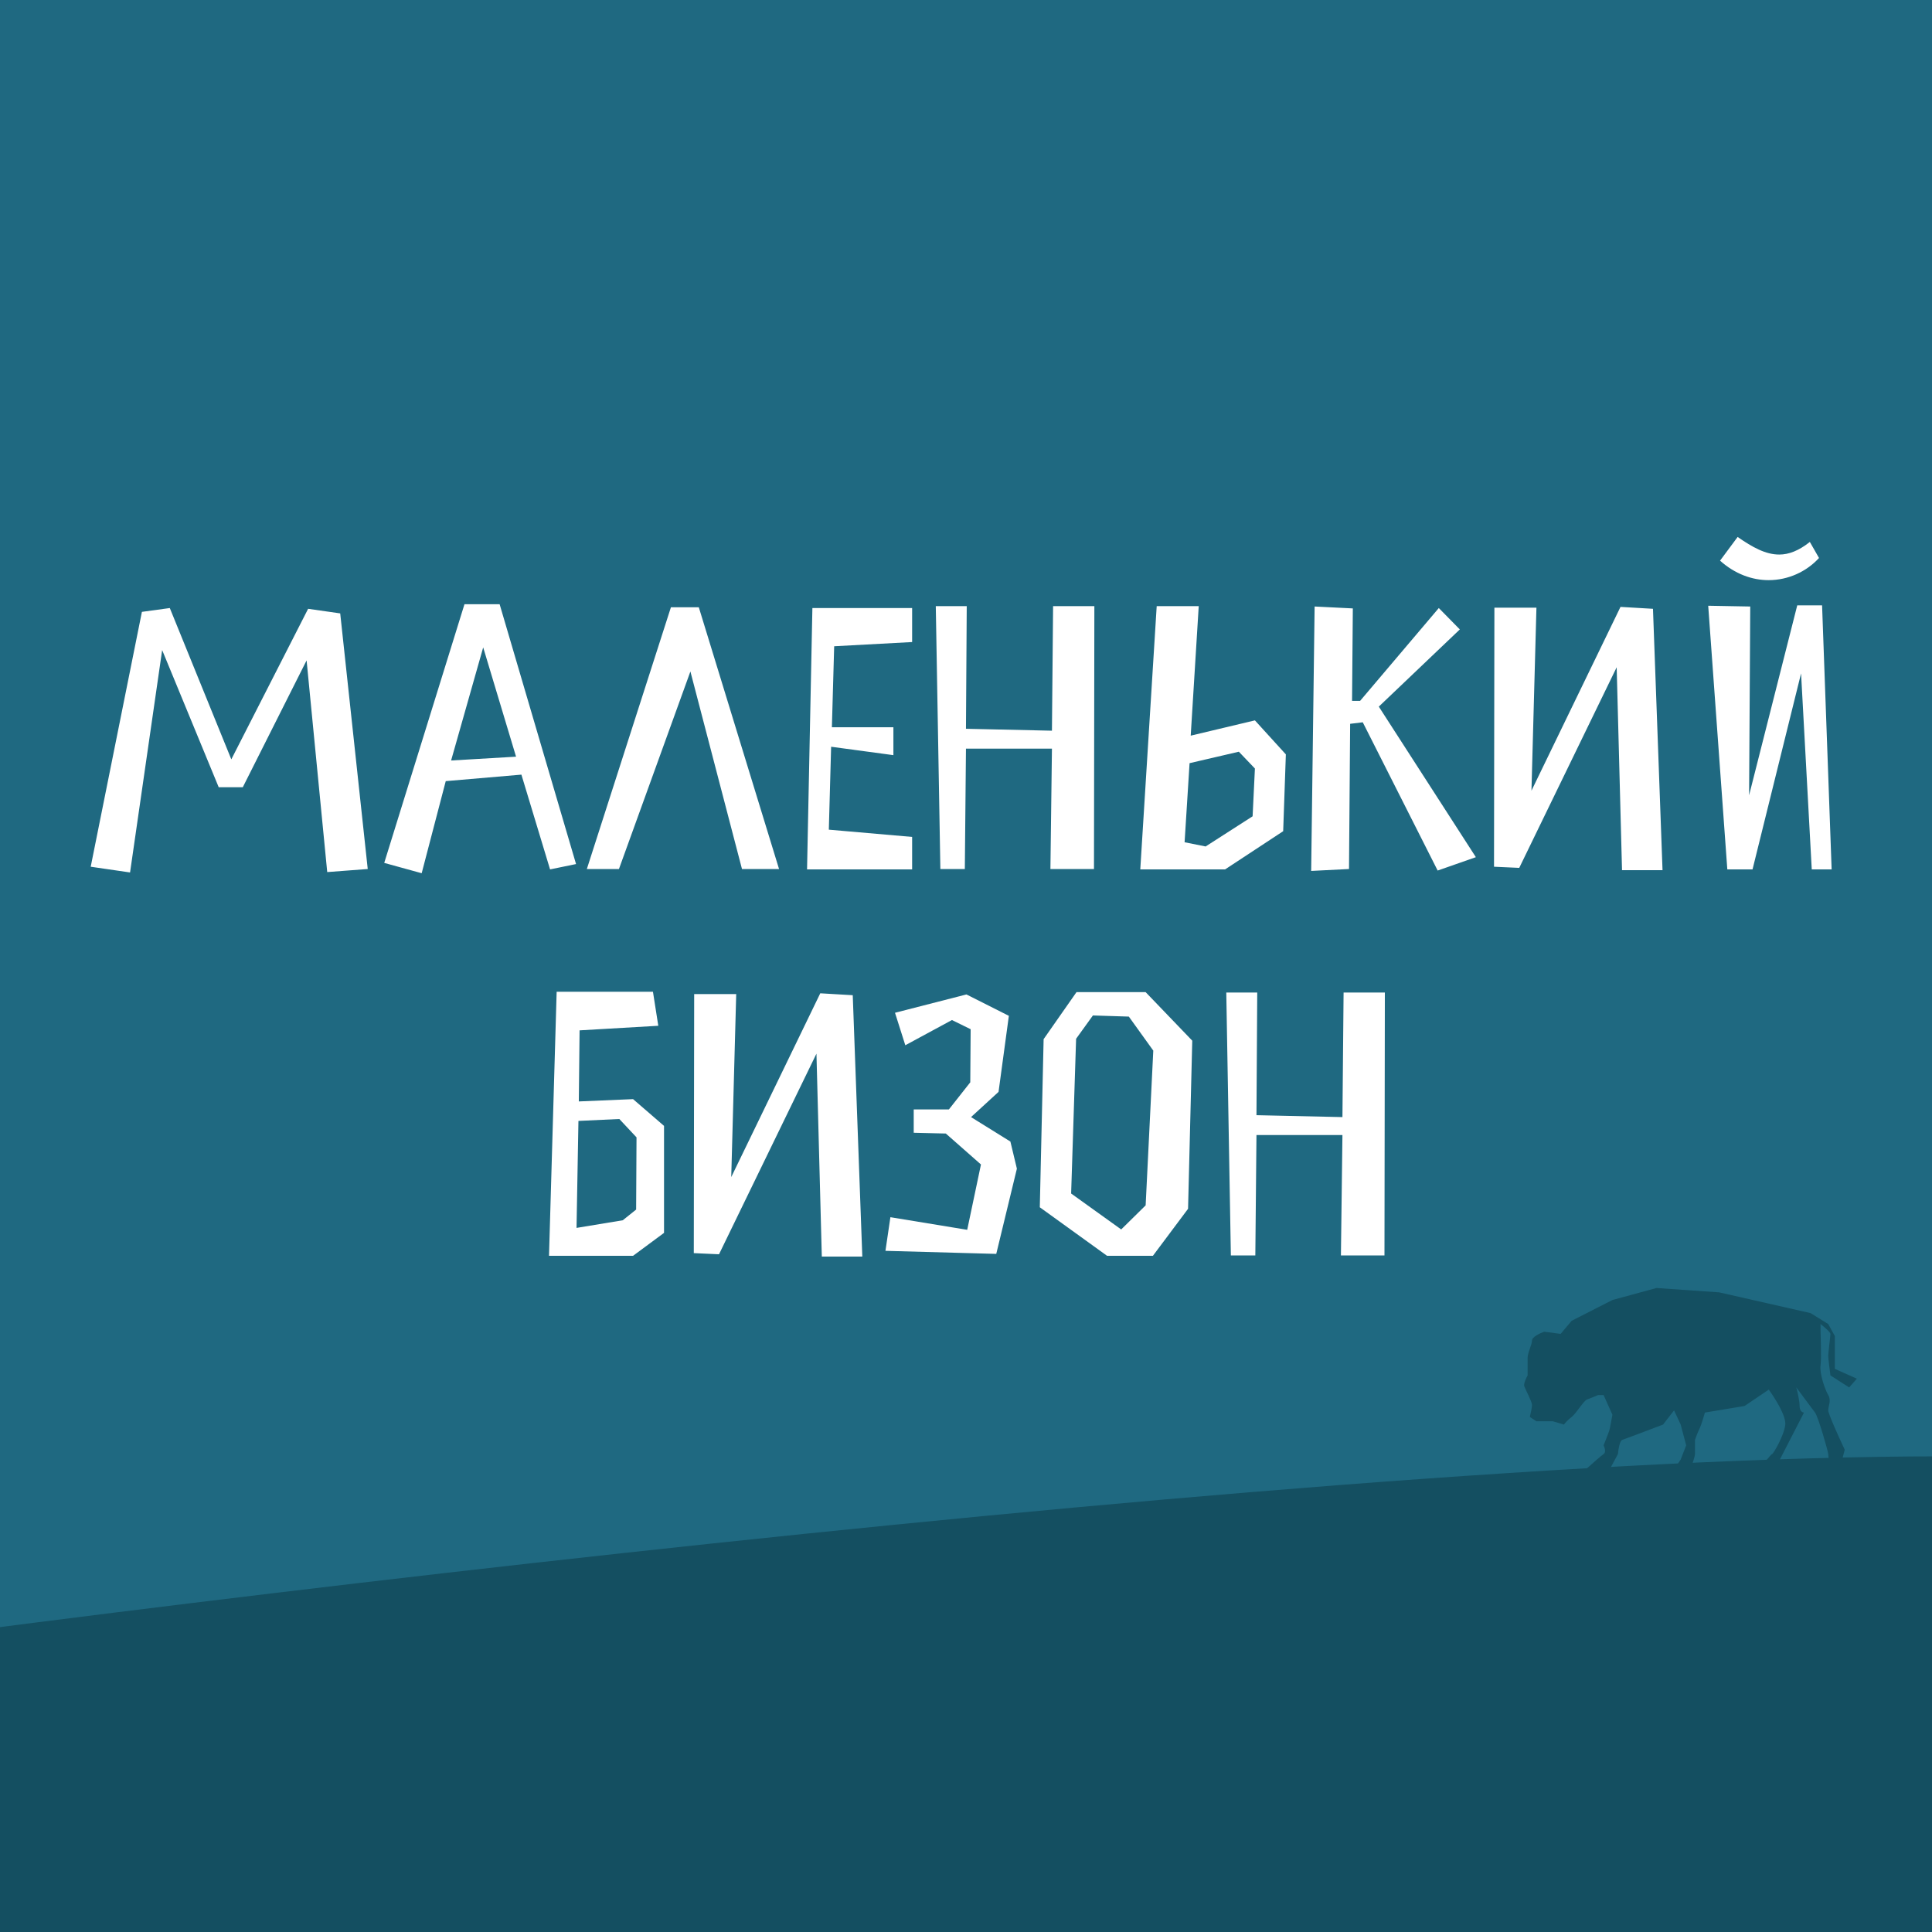 <svg width="180" height="180" viewBox="0 0 180 180" fill="none" xmlns="http://www.w3.org/2000/svg">
<rect x="0" y="0" width="180" height="180" fill="#808080" stroke="none"/>
<g clip-path="url(#clip0_480_2097)">
<rect width="180" height="180" fill="#1F6981"/>
<path d="M12.117 81.285L15.108 60.566L20.377 73.346H22.619L28.565 61.527L30.487 81.249L34.261 80.964L31.697 57.148L28.707 56.721L21.551 70.747L15.82 56.65L13.221 57.006L8.451 80.751L12.117 81.285ZM51.248 81L53.669 80.502L46.549 56.294H43.274L35.798 80.395L39.287 81.356L41.529 72.776L48.578 72.171L51.248 81ZM45.018 60.316L48.08 70.498L42.028 70.854L45.018 60.316ZM64.323 62.559L69.129 80.964H72.582L65.106 56.578H62.508L54.675 80.964H57.666L64.323 62.559ZM77.718 60.21L84.981 59.818V56.65H75.689L75.191 81H84.981V77.974L77.22 77.298L77.434 69.572L83.236 70.356V67.757H77.505L77.718 60.21ZM101.923 80.964L101.959 56.472H98.114L98.007 68.077L89.997 67.899L90.069 56.472H87.185L87.612 80.964H89.891L89.997 69.75H98.007L97.865 80.964H101.923ZM111.683 56.472H107.767L106.237 81H114.14L119.551 77.44L119.8 70.284L116.917 67.116L110.936 68.54L111.683 56.472ZM115.421 70.035L116.917 71.602L116.703 76.052L112.324 78.864L110.366 78.472L110.829 71.103L115.421 70.035ZM126.965 67.294L133.943 81.107L137.503 79.861L128.46 65.834L136.008 58.643L134.05 56.65L126.716 65.3H125.968L126.04 56.685L122.48 56.507L122.159 81.142L125.684 80.964L125.79 67.436L126.965 67.294ZM154.894 81.071L154.004 56.721L150.978 56.543L142.683 73.666L143.146 56.614H139.23L139.194 80.751L141.544 80.858L150.622 62.168L151.12 81.071H154.894ZM168.619 50.491C167.587 51.31 166.661 51.666 165.771 51.666C164.49 51.666 163.279 50.989 161.891 50.028L160.253 52.235C161.642 53.481 163.244 54.051 164.775 54.051C166.59 54.051 168.299 53.268 169.474 51.986L168.619 50.491ZM170.649 81L169.759 56.4H167.445L162.959 74.094L163.066 56.507L159.15 56.436L160.93 81H163.279L167.801 62.737L168.797 81H170.649ZM61.866 114.864V104.896L58.982 102.404L53.927 102.618L53.998 95.996L61.332 95.569L60.834 92.4H51.862L51.15 117H58.982L61.866 114.864ZM53.714 114.401L53.892 104.433L57.701 104.255L59.303 105.964L59.267 112.692L58.021 113.689L53.714 114.401ZM80.339 117.071L79.449 92.721L76.423 92.543L68.128 109.666L68.591 92.614H64.675L64.639 116.751L66.989 116.858L76.067 98.168L76.566 117.071H80.339ZM82.495 116.537L92.819 116.822L94.741 108.883L94.136 106.356L90.469 104.077L93.032 101.728L93.993 94.643L90.042 92.65L83.385 94.358L84.346 97.384L88.689 95.035L90.433 95.889L90.398 100.838L88.404 103.365H85.129V105.537L88.119 105.608L91.394 108.492L90.113 114.579L82.957 113.404L82.495 116.537ZM103.142 117H107.414L110.689 112.621L111.08 96.957L106.737 92.436H100.294L97.232 96.815L96.876 112.479L103.142 117ZM105.171 94.714L107.449 97.883L106.737 112.301L104.459 114.544L99.795 111.197L100.258 96.779L101.824 94.608L105.171 94.714ZM128.988 116.964L129.024 92.472H125.179L125.072 104.077L117.062 103.899L117.134 92.472H114.25L114.677 116.964H116.956L117.062 105.75H125.072L124.93 116.964H128.988Z" fill="white"/>
<path d="M203.997 137.011C168.067 131.125 38.241 146.239 -22.181 154.532L-22.181 189.985L190.864 197.771L196.51 189.985L203.997 137.011Z" fill="#144F61"/>
<path d="M142.734 124.886C142.734 124.56 143.487 124.208 143.863 124.072L145.402 124.275L146.428 123.054L150.224 121.12L154.328 120L160.176 120.407L168.691 122.341L170.333 123.359L170.948 124.479V127.533L173 128.449L172.282 129.263L170.538 128.144C170.469 127.635 170.333 126.556 170.333 126.311C170.333 126.006 170.538 124.479 170.538 124.275C170.538 124.113 169.922 123.597 169.614 123.359V123.97C169.614 124.174 169.717 126.515 169.614 127.228C169.512 127.94 170.025 129.467 170.333 129.976C170.64 130.485 170.333 130.994 170.333 131.401C170.333 131.727 171.358 133.98 171.871 135.066L171.358 137H170.538C170.469 136.559 170.333 135.636 170.333 135.473C170.333 135.269 169.409 132.012 169.101 131.605C168.855 131.279 167.836 129.908 167.357 129.263C167.46 129.637 167.665 130.505 167.665 130.994C167.665 131.483 167.939 131.605 168.075 131.605L165.51 136.593L163.972 136.796C164.314 136.355 165.018 135.473 165.1 135.473C165.203 135.473 166.229 133.743 166.331 132.725C166.413 131.91 165.34 130.214 164.792 129.467L162.535 130.994L158.842 131.605C158.739 131.978 158.493 132.806 158.329 133.132C158.165 133.457 157.987 133.946 157.918 134.15V135.473C157.918 135.636 157.713 136.287 157.611 136.593H156.174L156.585 135.982L157.098 134.659L156.585 132.725L155.969 131.401L154.943 132.725C153.78 133.166 151.393 134.068 151.147 134.15C150.901 134.231 150.771 135.066 150.737 135.473L149.916 137L147.864 136.796C148.274 136.423 149.157 135.636 149.403 135.473C149.649 135.31 149.506 134.862 149.403 134.659C149.54 134.319 149.834 133.58 149.916 133.335C149.998 133.091 150.155 132.216 150.224 131.808L149.403 129.976H148.89C148.651 130.078 148.11 130.302 147.864 130.383C147.556 130.485 146.838 131.707 146.428 132.012C146.099 132.256 145.812 132.589 145.709 132.725L144.684 132.419H143.145L142.529 132.012C142.597 131.741 142.734 131.137 142.734 130.892C142.734 130.587 142.119 129.467 142.016 129.162C141.934 128.917 142.187 128.381 142.324 128.144V126.515C142.324 126.006 142.734 125.293 142.734 124.886Z" fill="#144F61"/>
</g>
<defs>
<clipPath id="clip0_480_2097">
<rect width="180" height="180" fill="white"/>
</clipPath>
</defs>
</svg>
